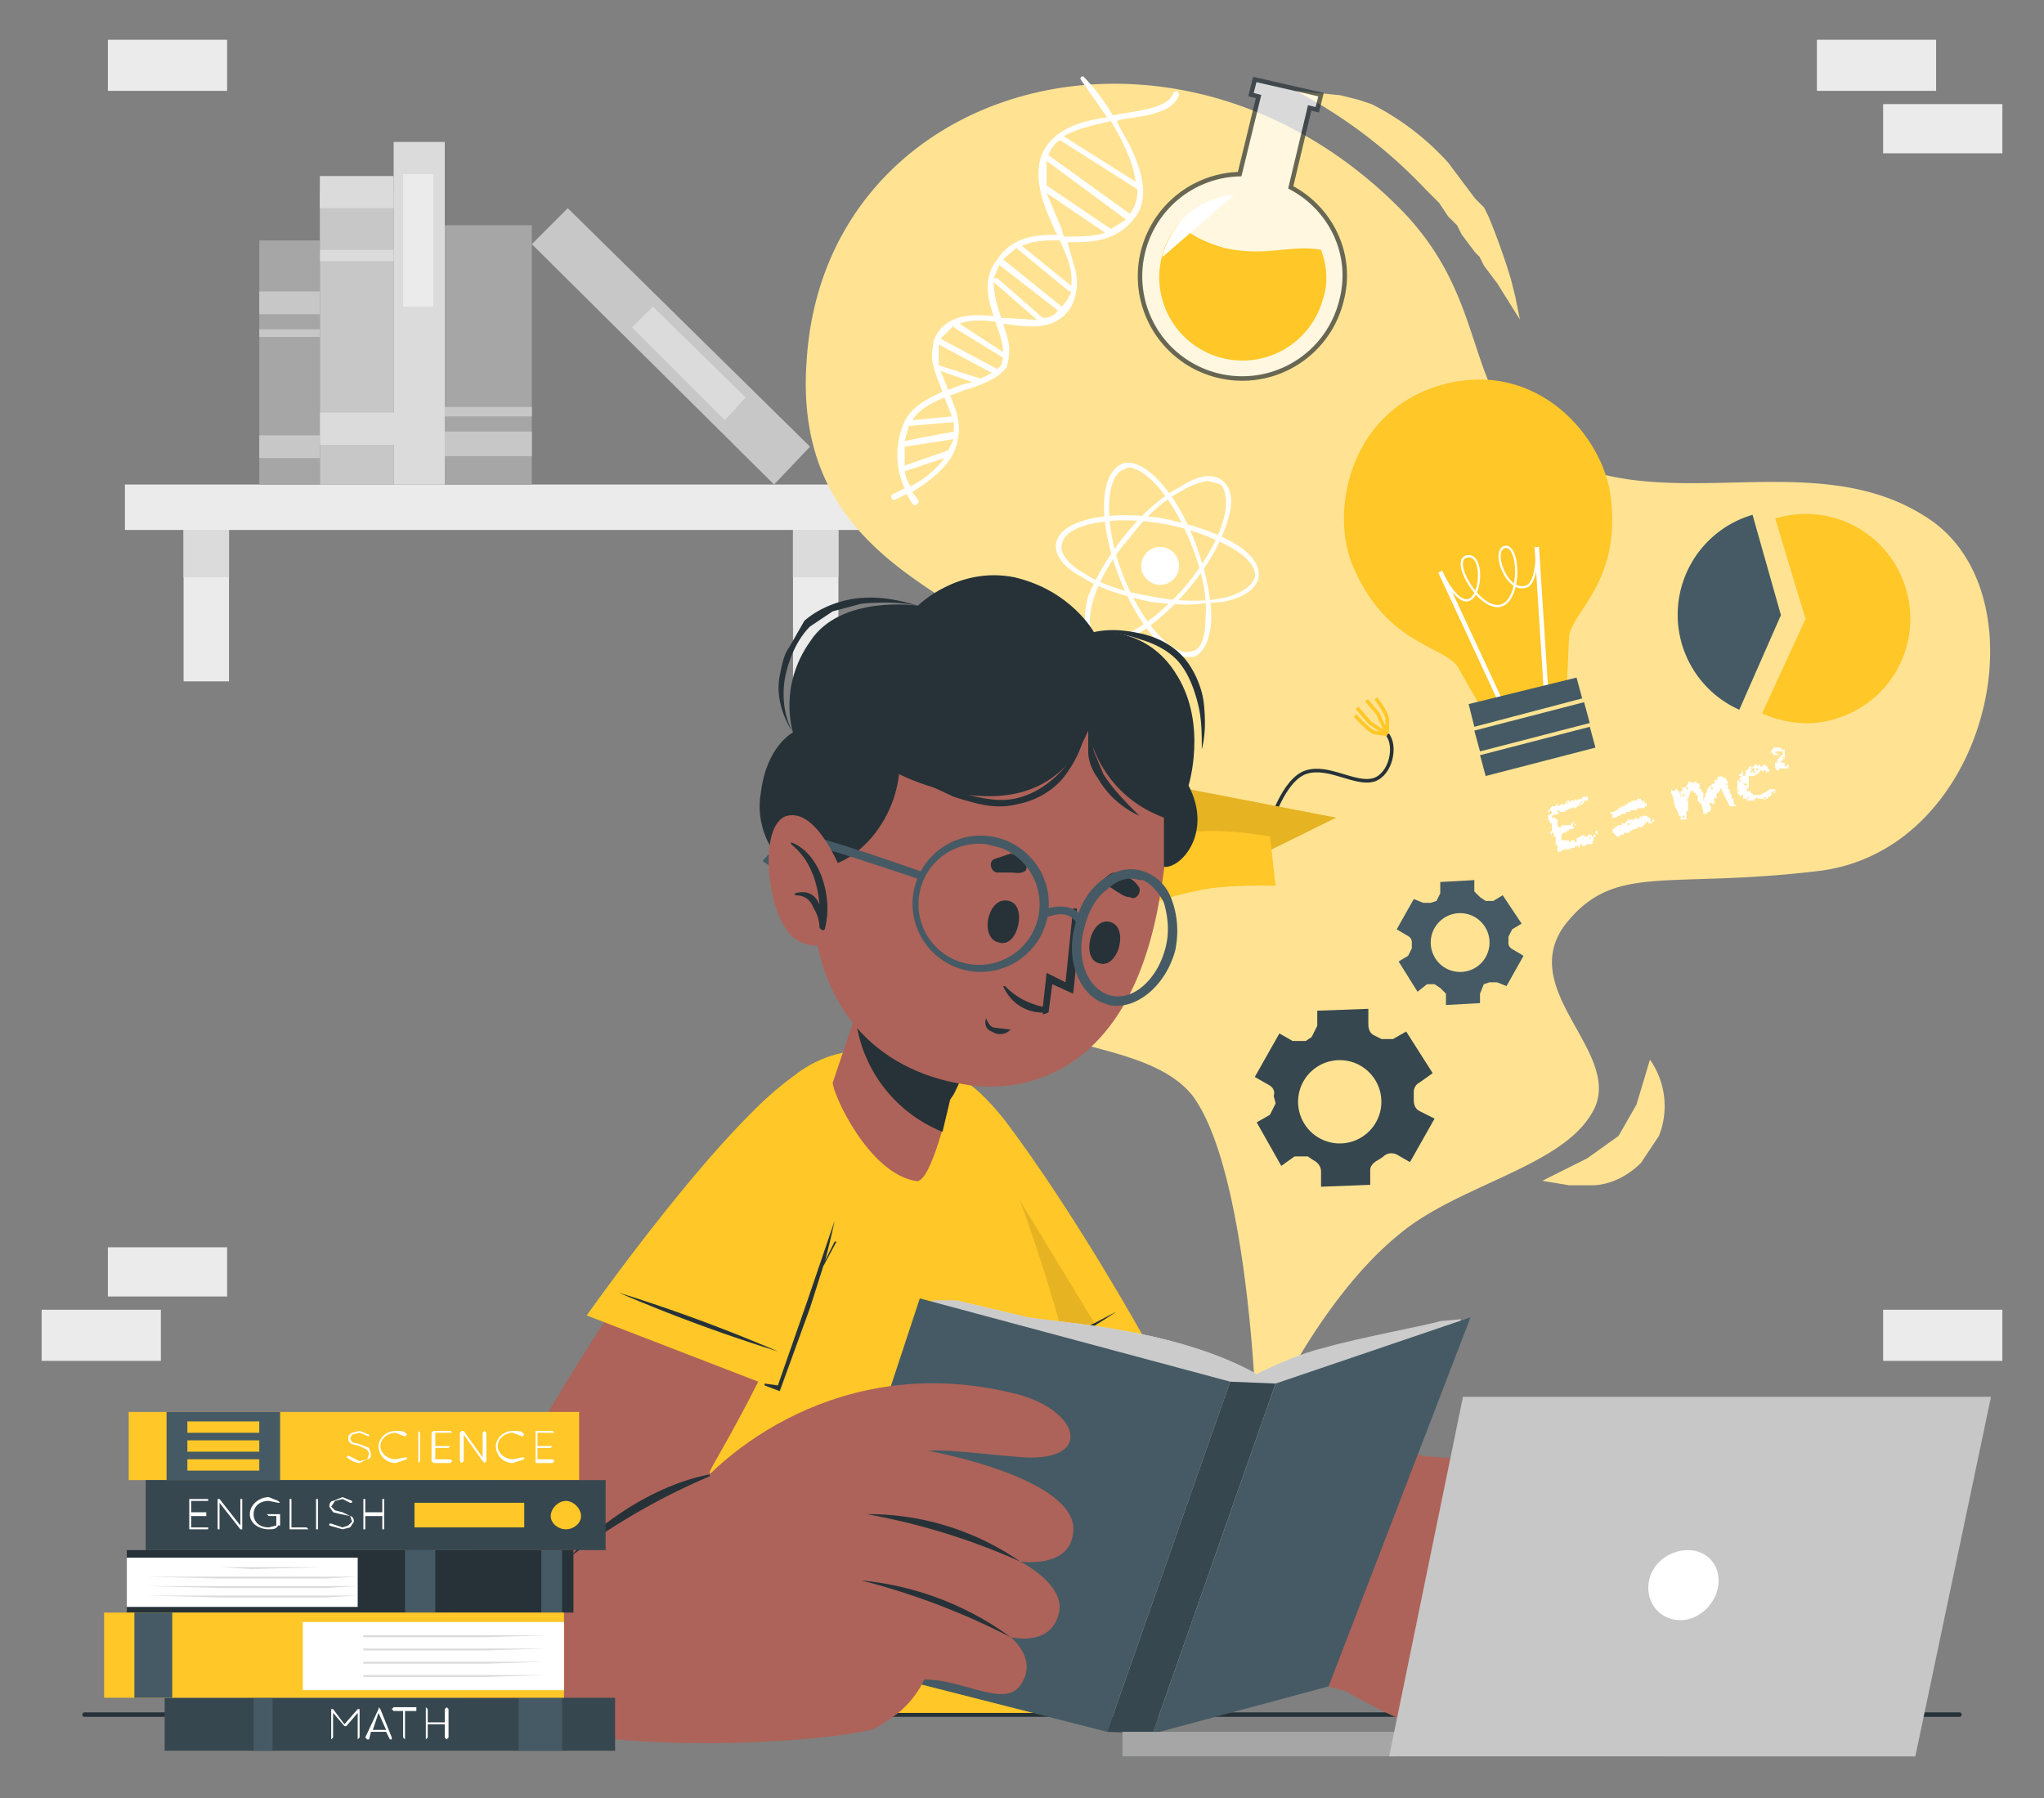 <svg xmlns="http://www.w3.org/2000/svg" width="520" height="457" style="width:100%;height:100%;transform:translate3d(0,0,0);content-visibility:visible;background-color:transparent" viewBox="0 0 1080 950"><rect x="0" y="0" width="1080" height="950" fill="#808080" stroke="none"/><defs><clipPath id="a"><path d="M0 0h1080v950H0z"/></clipPath></defs><g clip-path="url(#a)"><g style="display:block"><path fill="#EBEBEB" d="M120 685H57v-26h63v26zM85 719H22v-27h63v27zM879 287h-63v-27h63v27zM844 320h-63v-26h63v26zM809 287h-63v-27h63v27zM1058 719h-63v-27h63v27zM1023 48h-63V21h63v27zM1058 81h-63V55h63v26zM120 48H57V21h63v27zM474 280H66v-24h408v24zM121 280v80H97v-80h24z"/><path fill="#DBDBDB" d="M97 280h24v25H97v-25z"/><path fill="#EBEBEB" d="M443 280v80h-24v-80h24z"/><path fill="#DBDBDB" d="M443 280v25h-24v-25h24z"/><path fill="#C7C7C7" d="M169 256V101h39v155h-39z"/><path fill="#DBDBDB" d="M169 110V93h39v17h-39zM169 138v-6h39v6h-39zM169 235v-17h44v17h-44z"/><path fill="#DBDBDB" d="M208 256V75h27v181h-27z"/><path fill="#EBEBEB" d="M213 162V92h16v70h-16z"/><path fill="#C7C7C7" d="M409 256 281 129l19-19 128 126-19 20z"/><path fill="#DBDBDB" d="m383 222-49-49 11-11 49 48-11 12z"/><path fill="#A6A6A6" d="M235 256V119h46v137h-46z"/><path fill="#C7C7C7" d="M235 241v-13h46v13h-46zM235 220v-5h46v5h-46z"/><path fill="#A6A6A6" d="M137 256V127h32v129h-32z"/><path fill="#C7C7C7" d="M137 242v-12h32v12h-32zM137 166v-12h32v12h-32zM137 178v-4h32v4h-32z"/></g><path fill="#FFE393" d="M52 99s-2-51-14-67C26 17-9 24-16 0-22-22 8-36 6-55c-2-24-58-24-54-77 4-62 82-84 132-34 23 23 12 46 38 57 25 11 57-4 81 13 25 18 12 74-26 78-34 4-45-2-56 12-11 15 14 29 6 42-7 12-30 16-43 27-16 13-27 36-27 36h-5zm64-48 10-5 7-5 4-7 3-10a18 18 0 0 1 2 17l-4 6c-3 3-7 5-11 5h-5l-6-1zM-17-31l-5 15c-2 5-2 10-1 14l2 7 3 6 10 13A34 34 0 0 1-28 8l-1-2-1-2-1-5a28 28 0 0 1 3-17l5-7 6-6zm78-161 10 1 4 1 3 1a59 59 0 0 1 17 13l6 8 2 2 1 2a150 150 0 0 1 5 14l1 4 1 5-5-8-3-4-1-2-1-1-3-4-1-2-2-2-2-3-3-3a110 110 0 0 0-29-22z" style="display:block" transform="matrix(2.37 0 0 2.37 540 503)"/><g style="display:block"><path fill="#37474F" d="m745 614 13-23-8-4c-2-1-3-3-3-6v-4c0-2 1-4 3-5l7-5-14-22-7 4h-6l-4-2c-2-1-3-3-3-6v-8l-27 1v8l-3 6a39 39 0 0 0-3 2h-7l-7-4-13 23 7 4c2 1 4 3 3 6l1 4-3 6-7 4 13 23 7-5h7l3 2c2 1 4 3 4 6v8l26-1v-8c0-2 2-4 4-5a38 38 0 0 0 3-2c2-2 5-2 7-1l7 4zm-23-15a22 22 0 1 1-23-37 22 22 0 0 1 23 37z"/><path fill="#455A64" d="m804 488-10-15-5 3h-4l-3-2-3-3v-6l-18 1v6l-2 4-3 1h-4l-5-2-9 16 5 3c2 1 3 2 3 4a26 26 0 0 0 0 3l-2 4-5 3 10 16 5-4h4l3 2 3 3v6l18-1v-5l2-5 3-1h4l5 2 9-16-5-3c-2-1-3-2-3-4a27 27 0 0 0 0-3l2-4 5-3zm-17 9a15 15 0 1 1-31 2 15 15 0 0 1 31-2z"/></g><g style="display:block"><path fill="#FFF" d="M833 447v1-1h-1v1h-1a11 11 0 0 0-1 0v1a7 7 0 0 1-1-1v1h-1l-1-1v1h-2v1h-2v-1h1-1v-2l-1-1v-4h-1v-2h-1v1l-1-1a3 3 0 0 1 1-1 3 3 0 0 1 0-1v-1a16 16 0 0 1 0-2h-1v-1a11 11 0 0 0-1-1v-3l1 1v-1h1v-1l-1-1v-1l1-1h2a12 12 0 0 1 0-1h1v1c0-1 0 0 0 0h1v-1h2v-1a10 10 0 0 1 0 1h1v-1h1v-1h1l1 1v-1h2v-1l1 1 1-1 1 2-1 1a3 3 0 0 1 0 1h-1v1h-1a5 5 0 0 0-1-1v1h-1a25 25 0 0 0-2 1h-1v1a5 5 0 0 1-1 0 5 5 0 0 1-1 0 3 3 0 0 1-1 0v-1h-1v1l1 1h-1l-3 1v1a3 3 0 0 0 1 0h1v1h1a19 19 0 0 0 0 1v3h1a3 3 0 0 0 1 0v-1h5v-1h1v1h1-1v1h1l-1 1h-2v1h-1l-1 1h-1a6 6 0 0 0-1 1v3h3a8 8 0 0 0 1 0v1a2 2 0 0 1 1 0v-2 1h1v-1 1h1v-1 2h1v-2l2-1 2-1v1h2v1h1-1v-2h2a7 7 0 0 1 0-1v2h1v2l-1 1h1l-1 1h-3v1h-2v-1h-1v1l-1 1v-1h-1zm-16-17h1v-1 1h-1zm1-2h1v1h1-2v-1zm5 18zm2 3h-1 1zm-3-14v1-1zm0-8zm0 2a6 6 0 0 0 0-1v1zm0-4zm1 1zm8 18v1-1zm-2-7zm-1-13v1l1-1h-1zm4 13zm-1-2v-1l1 1 1 1h-1v-1h-1zm-1-8v-1 1zm0-3h-1 1zm2 10zm-2-7h1-1zm3 7zm0 1zm-2-11zm3 10zm3 13v-1 1zm1-4h1c-1 0-1 0 0 0h-1zm1 2v1-1zm-1-4zm-4-16h1v-1l-1-1 1-1h-1 1v-1 1h1v-1s0 1 0 0h2a18 18 0 0 0 2 0h-1a5 5 0 0 1 0 1 26 26 0 0 1 0 1v1-1h-1v-1 1h-1v1h1-1v1-1l-1 1v1-1h-1v1l-1-1zm0-2v1-1zm5 18zm-4-17h1v-1a10 10 0 0 0-1 1zm5 19h1l-1-1v1zm1 0v-1 1zm1 1v1-1zm0-3v-1h-1a10 10 0 0 1 1 0h1-1v1a6 6 0 0 1 1 0v1h-1v-1zm-4-18v1-1zm0 0c0-1 0 0 0 0zm6 16v2l-1-1a18 18 0 0 0 0-1h1zM854 442v-1h-1v-1h-1v-2h1v-1h1l1-1h2v-1h1v-1 1h1v-1h1v-1h4v-1h1v1l2-1a44 44 0 0 0 1-1h2l1 1a4 4 0 0 1 1 0v2h1v-1h1v1h-1v1h-1v-1 1h-2 1v-1h-1v1h-1v1h-1v1h-3v1h-2l-1 1h-1v1h-3v1h-2a5 5 0 0 1 0 1h-2zm-2-10v-2h-1v-1h2a4 4 0 0 1 1-1v-1c0 1 0 1 0 0v1h1v-1h1v-1l1 1v-1h1a71 71 0 0 0 1-1h1v-1h2a12 12 0 0 1 0-1h3v-1h2v1h1v1l1-1v2l1-1v1h1a3 3 0 0 0-1 0v1a11 11 0 0 1-1 0v1h-3a7 7 0 0 0-1 0v1h-3l-1 1a11 11 0 0 1-1 0h-1v1h-2l-1 1h-1l-1 1h-2zm1-2v-1 1zm0 0v-1 1zm2-2v1-1zm3 8zm2 0h1v-1h-1v1zm0-1zm1 0zm0-1h1-1zm6-3a21 21 0 0 0 0 1h-1l1-1zm0 1zm-2-8zm3 9zm-2-10zm2-1zm3 12v1-1zm0-3zm1 3zM888 432v-1h-1v-1l-1-2-1-2a56 56 0 0 1-1-5l-1-2v-2l1 1h1v-1h1l1 1a36 36 0 0 0 1 2v1h1l-1-1v-1a8 8 0 0 1 0-1h1v-2h2v-1l1-1v-1h1a28 28 0 0 1 2 1v-1h1l1 1h1v3h1v1l1 1c-1 0-1 0 0 0v3l1-1v-1a17 17 0 0 1 1-2v-1a13 13 0 0 1 2-2l1-1h1a3 3 0 0 0 0-1v-1h2l-1-1 2-1a12 12 0 0 1 2 1h1v1a6 6 0 0 1 1 1v4h1v2l1 1a5 5 0 0 0 0 2h1v3h1v1h1-4l-1-2-1-2a318 318 0 0 1-3-6v1a13 13 0 0 0-1 2h-1v3l-1-1v1l-1 1h1v1l-1 1-1-1-1 1 1 1v2l-1 1h-1v1a15 15 0 0 0-1 0h-1v-1a47 47 0 0 0-1-4 4 4 0 0 0-1-1 4 4 0 0 1-1-1v-3h-1v-1 1-1h-1v-1 1-1h-2v1a160 160 0 0 0-1 3l-1 1h1v5l-1 1v1a10 10 0 0 1 0 1v2h-3v-1zm-3-12zm4 12v1-1zm0-1v1h1v-1h-1zm1-6v-1 1zm-1-6v1l1 1v-1h1-1l-1-1zm1-2v1-1zm1 0h1-1zm0 0h1v-1h-1v1zm9 6h1l-1-1v1zm-1-2zm2 0v1-1zm2-4zm1 2zm0-3v1h1v-1h-1zm1 3v1-1zm2-3v1-1zm2 0a7 7 0 0 0-1 0 5 5 0 0 0 1 0zm3-1 1-1h-1v1zm2 4v1-1zm2 7v-1 1zM932 423v-1h-3v1-1l-1-1v1a17 17 0 0 1-1 0v1h-3v1-2 1h-1v-1h-1v-1 1h-1v-2 1-1h-1v1h1-1l-1-1-1-1v-1h1v-1l-1 1v-6l1 1v-1h1-1v-1h1v1-2h-1v-1h1a23 23 0 0 1 1-2v3h1v-1h1a12 12 0 0 0-1-1h1l-1-1h1a43 43 0 0 1 1-1v-1h2l-1 1h1v-1h2-1v-1a1 1 0 0 1 1 0l1 1v-1h1a5 5 0 0 0 0 1h1l-1-2 1 2 1-1h-1 2v1h-1 2v1l1 1v1a9 9 0 0 1-1-1v1h-1a8 8 0 0 1 0-1h-1l-1 1v-1h-1v1-1 1h-1v1h-1a23 23 0 0 0-1 1h-3v7l-1-1v2h1v-1 1h1v1h1a7 7 0 0 1 0 1h4a26 26 0 0 1 2-1v1-1l2-1 1-1h3v2h-1l1-1h-1a3 3 0 0 0-1 1v1l-1 1h-1 1-1a3 3 0 0 1 0 1h-1l-1 1c0-1 0 0 0 0zm-14-5h1-1zm0-1zm1 1zm1 0zm-1-5h1l-1-1v1zm0 1zm2 5zm0-3v1s-1 0 0 0v-1zm-1-1zm2 6zm-1-6zm0 0zm-1-5v-1 1zm1 3zm0-1zm0 2 1 1h1v-1h-2zm3 7-1 1h1v-1zm-3-10h1-1zm1 2h1-1zm2-5zm0-1h1-1zm1 0a9 9 0 0 0 0 2 60 60 0 0 1 1-2h-1zm0-1 1 1h1v-1h-2zm1 2h1v-1h-1v1zm0 1zm1-1h-1 1zm0 1zm0 0 1-1h-1v1zm0-3zm0 0zm1 0zm4 16h1v-1h-1v1zm-4-14h1-1zm1-3v1h-1v1h1v-1h1-1v-1zm0 2v1-1zm5 14zm-4-15v-1 1zm0-1v-1 1zm5 13v1-1zm-3-13zm1 1v1-1zm0 1zm4 10h-1 1zM944 406h-4v1h-1l-1-1a23 23 0 0 1 0-1 6 6 0 0 1 0-2h1v-2a3 3 0 0 0 1 0v-1h1v-1h1a9 9 0 0 0 0-1 2 2 0 0 1 0-1h-4v1h1l1 1h-3v-1h-1v-2h1v-1h4v1h2v3h1-1v2s-1 0 0 0h-1v1h-1a21 21 0 0 1 0 1v1-1h2v2-2 1h1v-1 1h1v-1 1h1v-1 1h-1v1-1 1h-1v-1a1 1 0 0 0 0 1h1v1-1 1h-1zm-6-2v-1 1zm0-1s1 0 0 0zm1 0v1-1zm0 0zm0 0a41 41 0 0 1 0-1v1zm1 3zm-2-8zm2 6zm-1-2a12 12 0 0 1 1 0v1-1h-1v-1 1zm2 4h-1 1zm-1-5h-1 1zm-2-6zm3 10v1-1zm-1-1v-1 1zm0-2v1-1zm0 1zm1 1zm1 2h1-1zm0-3v1a3 3 0 0 0 0-1zm-1-2v-1 1zm1 4h1-1zm1 0h1v-1h-1v1zm-1-5v1l1-1h-1zm2 4zm0 0zm0 0zm0 0zm-1-5zm2 6v-1 1z"/></g><g style="display:block"><path fill="none" stroke="#263238" stroke-miterlimit="10" stroke-width="1.896" d="M671 436s7-24 19-28 26 7 36 4c9-3 12-18 7-24"/><path fill="none" stroke="#FFC727" stroke-miterlimit="10" stroke-width="1.896" d="m733 388-7-1c-4-2-10-9-10-9M733 387v-7c0-3-6-11-6-11M733 388l-9-6-7-8M733 388l-5-11-6-7"/><path fill="#FFC727" d="m633 468-83-6 73-46 83 16-73 36z"/><path d="m633 468-83-6 73-46 83 16-73 36z" opacity=".1"/><path fill="#FFC727" d="m593 483-7-24s22-15 41-19c19-3 44 2 44 2l3 26s-28-1-43 3c-16 3-38 12-38 12z"/></g><g style="display:block"><path fill="#FFF" d="M628 347c-12 1-27-17-37-43-11-29-10-54 2-59 11-4 29 15 39 43 5 14 8 27 8 38s-4 19-9 21h-3zm-32-100-2 1c-10 3-11 29-1 55s27 45 37 41c5-1 7-8 7-18 1-11-2-24-7-37-9-24-24-42-34-42z"/><path fill="#FFF" d="M586 340c-4 0-6 0-9-2-4-4-5-12-2-23 4-10 11-22 20-33s19-20 29-25c9-6 17-7 22-3s6 12 2 23c-3 10-10 22-19 33-15 18-32 30-43 30zm52-86c-4 1-8 2-13 5-10 5-20 14-28 25-9 10-16 22-19 32-3 9-3 17 1 20 8 7 30-6 48-27 9-11 16-23 19-33 3-9 2-17-1-20l-7-2z"/><path fill="#FFF" d="M634 319c-8 1-17 0-26-1-14-3-27-7-36-13-10-5-15-12-14-18 2-12 27-18 57-13 14 3 27 7 37 13 9 5 14 12 13 18s-8 11-19 13l-12 1zm-44-44c-16 1-28 5-29 13-1 4 3 10 12 15 9 6 22 10 35 12 14 3 28 3 38 1s16-7 17-11c1-5-4-11-13-16a119 119 0 0 0-61-14z"/><path fill="#FFF" d="M621 293a10 10 0 1 1-18 6 10 10 0 0 1 18-6z"/></g><g style="display:block"><path fill="#FFF" d="m473 264 6-3 3 5a1 1 0 0 0 3-2l-3-4 6-4c10-7 17-15 18-24 2-8-1-16-4-23l8-3c7-2 14-5 18-8l4-4 1-5v-1c1-5-1-11-3-17 14 2 28 4 36-9 3-6 4-13 2-20l-4-14c13 0 27 0 37-15 6-10 3-25-9-45l-2-4 3-1c15-2 27-4 30-13l-1-2-2 1c-2 7-14 9-27 11l-5 1c-7-12-15-20-15-20a1 1 0 0 0-2 1l14 20c-15 2-30 7-35 21-4 13 2 27 8 40l1 1c-12 0-24 1-32 13-8 10-5 21-2 30-11-1-22-1-29 8-2 3-3 5-3 8-2 8 2 16 5 24-9 4-18 9-21 18a43 43 0 0 0-2 24 46 46 0 0 0 3 9l-6 3a1 1 0 0 0 1 3zM587 64c6 10 12 22 13 32l-38-24c7-4 16-6 25-8zm-33 18c1-3 3-6 6-8l41 26a20 20 0 0 1-4 13l-43-31zm-1 16V85l42 31-8 5-34-23zm8 23-8-19 31 21c-6 2-14 2-21 2h-1l-1-4zm-21 9c6-3 13-3 20-3 4 9 7 16 6 24l-26-21zm-10 7 7-6 28 23h1a21 21 0 0 1-5 8l-31-25zm-3 10h-2l3-7 31 24c-2 3-5 4-8 4l-24-21zm-2 2 23 20-17-1h-2c-2-6-4-13-4-19zm-18 22c5-2 12-2 19-1 2 6 4 11 4 16l-23-15zm-8 6 5-5v1l26 16-1 4-2 2-30-16 2-2zm19 23-22-7v-11l28 15a41 41 0 0 1-6 3zm-17 6-4-10 17 6-5 1-8 3zm-2 4 4 10-21 2c4-6 10-9 17-12zm-19 16v-1h1l23-2v5l-26 5 2-7zm-2 10 26-4-3 6-23 8v-10zm1 17-1-4 21-7c-5 7-12 12-18 15l-2-4zM591 233z"/></g><g style="display:block"><g opacity=".7"><path fill="#FFF" d="M709 158a54 54 0 1 1-54-66l10-41-4-1 2-8 35 8-2 8-4-1-10 42c21 11 33 35 27 59z"/><path fill="none" stroke="#263238" stroke-miterlimit="10" stroke-width="2.37" d="M709 158a54 54 0 1 1-54-66l10-41-4-1 2-8 35 8-2 8-4-1-10 42c21 11 33 35 27 59z"/></g><path fill="#FFC727" d="M699 158a44 44 0 1 1-76-40c4 5 13 10 24 13 22 5 35-2 51 1 3 8 4 17 1 26z"/><path fill="#FFF" d="M614 136s6-30 38-33"/></g><g style="display:block"><path fill="#455A64" d="m926 272 15 53-22 50a55 55 0 0 1 7-103z"/><path fill="#FFC727" d="M1007 311a55 55 0 0 1-38 69c-13 4-26 2-38-3l23-50-16-53a55 55 0 0 1 69 37z"/></g><g style="display:block"><path fill="#FFC727" d="M851 262c6 46-21 61-22 75l-1 24-46 12-12-21c-8-11-39-12-56-55-11-29 0-81 49-94 50-13 84 28 88 59z"/><path fill="none" stroke="#FFF" stroke-miterlimit="10" stroke-width="2.37" d="m794 373-33-71M817 367l-5-78"/><path fill="none" stroke="#FFF" stroke-miterlimit="10" stroke-width="1.185" d="M763 305s7 14 13 12c7-2 8-25-1-23s7 29 18 26 10-33 2-31c-7 2 1 24 11 21 6-1 6-17 6-17"/><path fill="#455A64" d="m836 369-57 15-3-12 57-14 3 11zM840 382l-58 15-3-11 58-15 3 11zM843 395l-58 15-3-11 58-15 3 11z"/></g><path fill="none" stroke="#263238" stroke-linecap="round" stroke-linejoin="round" d="M209 170H-93s0 0 0 0h-116" style="display:block" transform="matrix(2.37 0 0 2.37 540 503)"/><g style="display:block"><path fill="#AD6359" d="M486 615c12 85 42 193 70 217 23 19 56 5 71-20 21-33-3-63-9-70s-41-64-80-129c-27-45-59-50-52 2z"/><path fill="#AD6359" d="M556 832c23 19 146 60 153 61 43 2 46-2 66-61 9-26-14-60-21-62-23-9-130-21-136-28-2-3-39-28-75 11-21 22-3 65 13 79z"/><path fill="#AD6359" d="M696 885c2 1 30 18 48 25 13 5 52 19 59 5 4-10-17-20-33-28-8-4-17-14-14-19 5-9 25 2 39 12 26 18 59 49 77 37 7-5 0-15-10-25 17 12 35 22 42 17 5-2 5-7 3-12 5 2 10 3 14-1 6-5 4-14-2-23l6-3c13-17-42-74-62-81-59-20-124-20-124-20-10 7-28 4-47 42-24 46 4 74 4 74z"/><path fill="#263238" d="M790 837c14 3 27 10 39 19 14 11 23 24 35 37 0 0 0 1 0 0l-36-35a98 98 0 0 0-38-21zM803 812c16 6 31 11 46 20 15 10 27 24 38 38a708 708 0 0 1-16-16c-12-13-25-23-41-30a381 381 0 0 0-27-12zM822 791c15 4 28 8 41 18 18 12 33 32 39 39a613 613 0 0 1 17 25c-13-18-27-35-43-51-7-8-15-15-25-20l-29-11z"/><path fill="#FFC727" d="m511 758 93-52s-36-65-73-114c-38-48-53-20-47 33 5 53 27 133 27 133z"/><path fill="#263238" d="M590 693a867 867 0 0 0-78 45 866 866 0 0 0 78-45z"/><path d="m588 715-77 43s-22-80-27-133c-4-34 1-57 14-58l90 148z" opacity=".1"/><path fill="#FFC727" d="M247 905h355c4-3-37-243-89-326-10-16-57-39-93-11-111 84-177 332-173 337z"/><path fill="#AD6359" d="M410 578c-85 95-191 273-173 308 7 14 41 19 63 11 56-20 75-116 75-119-1-2 44-68 71-164 19-65-18-57-36-36z"/><path fill="#FFC727" d="m310 695 101 39s26-70 39-130c14-60-17-53-54-15-38 38-86 106-86 106z"/><path fill="#263238" d="M442 656h-1l-5 10a466 466 0 0 0 5-21l-15 44-15 43-7-1v1l8 3 16-44 7-22 7-13zM411 714a867 867 0 0 0-84-31 866 866 0 0 0 84 31z"/><path fill="#AD6359" d="M237 886c24 45 185 37 223 28 9-2 51-34 19-96-20-40-69-45-76-44-15 3-28 7-28 4-1-2-156 73-138 108z"/><path fill="#E1E1E1" d="M664 726v3l2 6v3l6 30 28 121-100 21-166-40 71-183 38 9c18 3 78 6 121 30z"/><path fill="#CBCBCB" d="M664 726s19-10 36-14c17-5 55-12 61-14l11-1-72 192-100 21-166-40 59-183h12l38 9c18 3 78 6 121 30z"/><path fill="#455A64" d="m585 915 65-185-164-44-62 188 161 41z"/><path fill="#37474F" d="m585 915 24 1 65-185-24-1-65 185z"/><path fill="#455A64" d="m609 916 65-185 103-35-75 195-93 25z"/><path fill="#AD6359" d="M361 795c19-27 83-81 174-59 35 8 44 36 6 34-26-2-45-5-53-3 0 0 30 27 27 50-1 11-5 39-12 61l-11-1s-5 29-37 38c0 0-64-10-92-26-17-10-29-55-2-94z"/><path fill="#AD6359" d="M384 772c17-4 52-13 84-9 36 4 103 21 99 47-2 19-28 15-28 15s26 13 20 29c-5 16-25 11-25 11s14 11 6 24c-9 17-38-8-62 0-6 2-94-117-94-117z"/><path fill="#263238" d="M458 800a141 141 0 0 1 81 25 349 349 0 0 0-81-25zM455 835a159 159 0 0 1 79 30 374 374 0 0 0-79-30zM302 822c10-13 41-37 73-43v1a349 349 0 0 0-73 42z"/><path fill="#AD6359" d="M440 572c0 6 19 48 44 52 8 2 18-43 18-43l2-3 21-44-54-54-31 92z"/><path fill="#263238" d="m525 534-21 44-2 3-4 17a74 74 0 0 1-46-61l19-57 54 54z"/><path fill="#AD6359" d="M613 473c-17 103-81 104-103 100-20-3-88-18-81-122 6-104 60-128 106-123 47 6 96 42 78 145z"/><path fill="#263238" d="M602 431c-7-7-14-14-19-22l-5-12-3-14v14c0 5 2 10 5 14a48 48 0 0 0 22 20zM578 334c9 0 17 1 25 4 7 2 15 6 20 12s8 14 10 22 2 16 2 24c2-8 2-16 1-25-1-8-5-17-10-23-6-7-14-11-22-13-9-2-17-3-26-1zM485 320c-10-3-20-5-31-4-10 1-21 5-29 12l-8 14c-3 4-4 10-5 15-2 10 1 21 7 30-5-9-6-20-4-30 2-9 6-19 13-26l12-8 15-4c10-1 20-1 30 1zM575 377a78 78 0 0 1-13 29c-7 8-16 14-26 16s-21-1-31-4l-15-5-15-7 14 8 15 7c10 3 21 7 33 4 11-2 21-8 27-17 7-10 10-20 11-31z"/><path fill="#263238" d="M416 456c28 12 56-17 59-47 0 0 74 38 100-23 0 0 5 33 40 46v26c9 1 26-18 13-43 0 0 10-32-6-58-16-27-44-23-44-23s-12-22-42-29c-30-6-51 15-51 15s-41-6-57 19c-17 24-9 48-9 48s-14 7-17 32c-3 16 5 33 14 37zM586 487c11 2 5 25-5 22-10-2-5-24 5-22zm-53-11c-11-3-16 20-5 22 10 3 15-20 5-22z"/><path fill="#263238" d="M597 474c-3 0-5-2-7-3l-6-4c-1-1 0-4 1-4 3-3 6-2 9 0 4 1 6 3 8 6 1 3-2 7-5 5zm-70-13h7c3 0 5 1 8-1l1-4c-2-3-5-4-9-5l-9 3c-3 2-1 7 2 7zM521 538c1 2 2 5 5 5l8 1c-3 3-7 3-10 1-3-1-4-4-3-7 0-1 0-1 0 0zm35-18-2 15-3 1v-1c-9 0-17-5-21-14h1c6 6 12 9 20 11l2-18 10 5 4-39h2c0 19 0 30-2 45l-11-5z"/><path fill="#455A64" d="M505 511a36 36 0 1 1 49-30 36 36 0 0 1-49 30zm24-63-8-2a32 32 0 1 0 8 2zM583 530c-13-5-20-23-15-41 2-10 7-18 13-23 7-6 15-8 22-6s13 7 16 15 4 17 2 27c-5 19-21 32-35 29l-3-1zm21-65h-2c-6-2-12 0-17 5-6 4-10 12-12 20-5 17 2 33 14 36s25-9 29-26c2-8 1-16-1-23-3-6-7-10-11-12z"/><path fill="#455A64" d="m552 485-2-4c6-2 17-5 23 5l-4 2c-5-9-16-3-17-3zM406 457l-3-2c1-2 13-14 22-14 9 1 61 19 63 20l-1 4c-15-5-56-19-62-19-6-1-16 8-19 11z"/><path fill="#AD6359" d="M446 464s-13-37-30-33c-16 4-11 54 4 65 15 10 25-4 25-4l1-28z"/><path fill="#263238" d="M418 445v1c10 8 14 20 15 32-2-5-6-8-13-6v1c5 0 8 2 10 7 2 3 3 7 3 10 1 2 3 2 3 0 4-15-2-39-18-45z"/></g><g style="display:block"><path fill="#455A64" d="M593 915v13h286v-13H593z"/><path fill="#A6A6A6" d="M593 915v13h144v-13H593z"/><path fill="#C7C7C7" d="M734 928h278l40-190H773l-39 190z"/><path fill="#FFF" d="M871 837c-1 10 6 19 17 19 10 0 19-9 20-19s-6-18-16-18c-11 0-20 8-21 18z"/></g><g style="display:block"><path fill="#37474F" d="M325 925H87v-28h238v28z"/><path fill="#455A64" d="M144 925h-10v-28h10v28zM297 925h-23v-28h23v28z"/><path fill="#FFF" d="m189 905-6 7h-1l-6-7v13l-1 1v-16h1l6 8 7-8c0-1 0-1 0 0h1v15l-1 1v-14zM204 915h-8l-1 4h-1l-1-1 7-15v-1l1 1 6 15v1h-1l-2-4zm-7-1h7l-4-9-3 9zM213 904h-5l-1-1 1-1h12v2h-6v15l-1-1v-14zM235 911h-9v7l-1 1v-17l1 1v7h9v-7l1-1 1 1v15l-1 1-1-1v-7z"/><path fill="#FFC727" d="M306 782H68v-36h238v36z"/><path fill="#FFF" d="m183 770 1-1 6 3 4-1 1-3-1-2-4-2-4-1c-2-1-2-2-2-3s0-2 2-3l4-1 5 2c1 0 1 0 0 0v1l-5-2-4 1-1 2 1 2 4 1 5 2 1 3c0 1 0 3-2 3l-4 2c-3 0-5-2-7-3zM209 756c3 0 5 0 6 2 0 0 1 0 0 0l-1 1-5-2c-4 0-8 3-8 7s4 7 8 7l5-1h1v1l-6 2c-5 0-9-4-9-9 0-4 4-8 9-8zM221 757v-1l1 1v15l-1 1v-16zM228 757l1-1h9l1 1h-9v7h8l-1 1h-7v6h8l1 1-1 1h-9l-1-1v-15zM245 758v14l-1 1-1-1v-15l1-1h1l10 14v-13l1-1 1 1v15l-1 1-1-1-10-14zM271 756c3 0 5 0 6 2l-1 1-5-2c-4 0-8 3-8 7s4 7 8 7l5-1h1v1l-6 2c-5 0-9-4-9-9 0-4 4-8 9-8zM283 757v-1h9l1 1h-9v7h8l-1 1h-7v6h8l1 1-1 1h-9v-16z"/><path fill="#455A64" d="M148 782H88v-36h60v36z"/><path fill="#FFC727" d="M137 757H99v-6h38v6zM137 767H99v-6h38v6zM137 777H99v-6h38v6z"/><path fill="#37474F" d="M320 819H77v-37h243v37z"/><path fill="#FFC727" d="M277 807h-58v-13h58v13zM307 801c0 4-4 7-8 7s-8-3-8-7 4-8 8-8 8 4 8 8z"/><path fill="#FFF" d="M100 792h10v1h-9v6h8v2h-8v6h9v1h-10v-16zM116 794v14h-1v-16h1l11 14v-14h1v16h-1l-11-14zM142 801l-1-1h7v6h-1c-1 2-3 2-5 2-5 0-10-3-10-8s5-9 10-9l5 2 1 1h-1l-5-1c-5 0-8 3-8 7s3 7 8 7l4-1v-5h-4zM153 808v-16h1v15h8l1 1h-10zM167 792h1v16h-1v-16zM174 805h1l6 2 3-1 2-2-1-3-5-1-4-1-2-3c0-2 1-3 2-3l5-2 5 2v1h-1l-4-2-4 1-2 3 2 2 4 1 4 2c1 0 2 1 2 3l-2 3-4 1-7-2v-1zM202 801h-9v7h-1v-16h1v7h9v-7h1v16h-1v-7z"/><path fill="#263238" d="M189 852H67v-33h122v33zM303 852H189v-33h114v33z"/><path fill="#FFF" d="M189 849H67v-26h122v26z"/><path fill="#DBDBDB" d="M77 828h112-17l-39 1-17-1H77zM77 833h112l-17 1h-56l-39-1zM77 838h112l-17 1h-56l-39-1zM77 843h112l-17 1h-56l-39-1z"/><path fill="#455A64" d="M230 852h-16v-33h16v33zM297 852h-11v-33h11v33z"/><path fill="#FFC727" d="M160 852h138v45H160v-45zM55 852h105v45H55v-45z"/><path fill="#FFF" d="M160 857h138v36H160v-36z"/><path fill="#DBDBDB" d="m289 885-32 1h-65a3004 3004 0 0 1 0-1h97zM289 878l-32 1h-65a3003 3003 0 0 1 0-1h97zM289 871l-32 1h-65a3004 3004 0 0 1 0-1h97zM289 864l-32 1h-65a3004 3004 0 0 1 0-1h97z"/><path fill="#455A64" d="M91 897H71v-45h20v45z"/></g></g></svg>